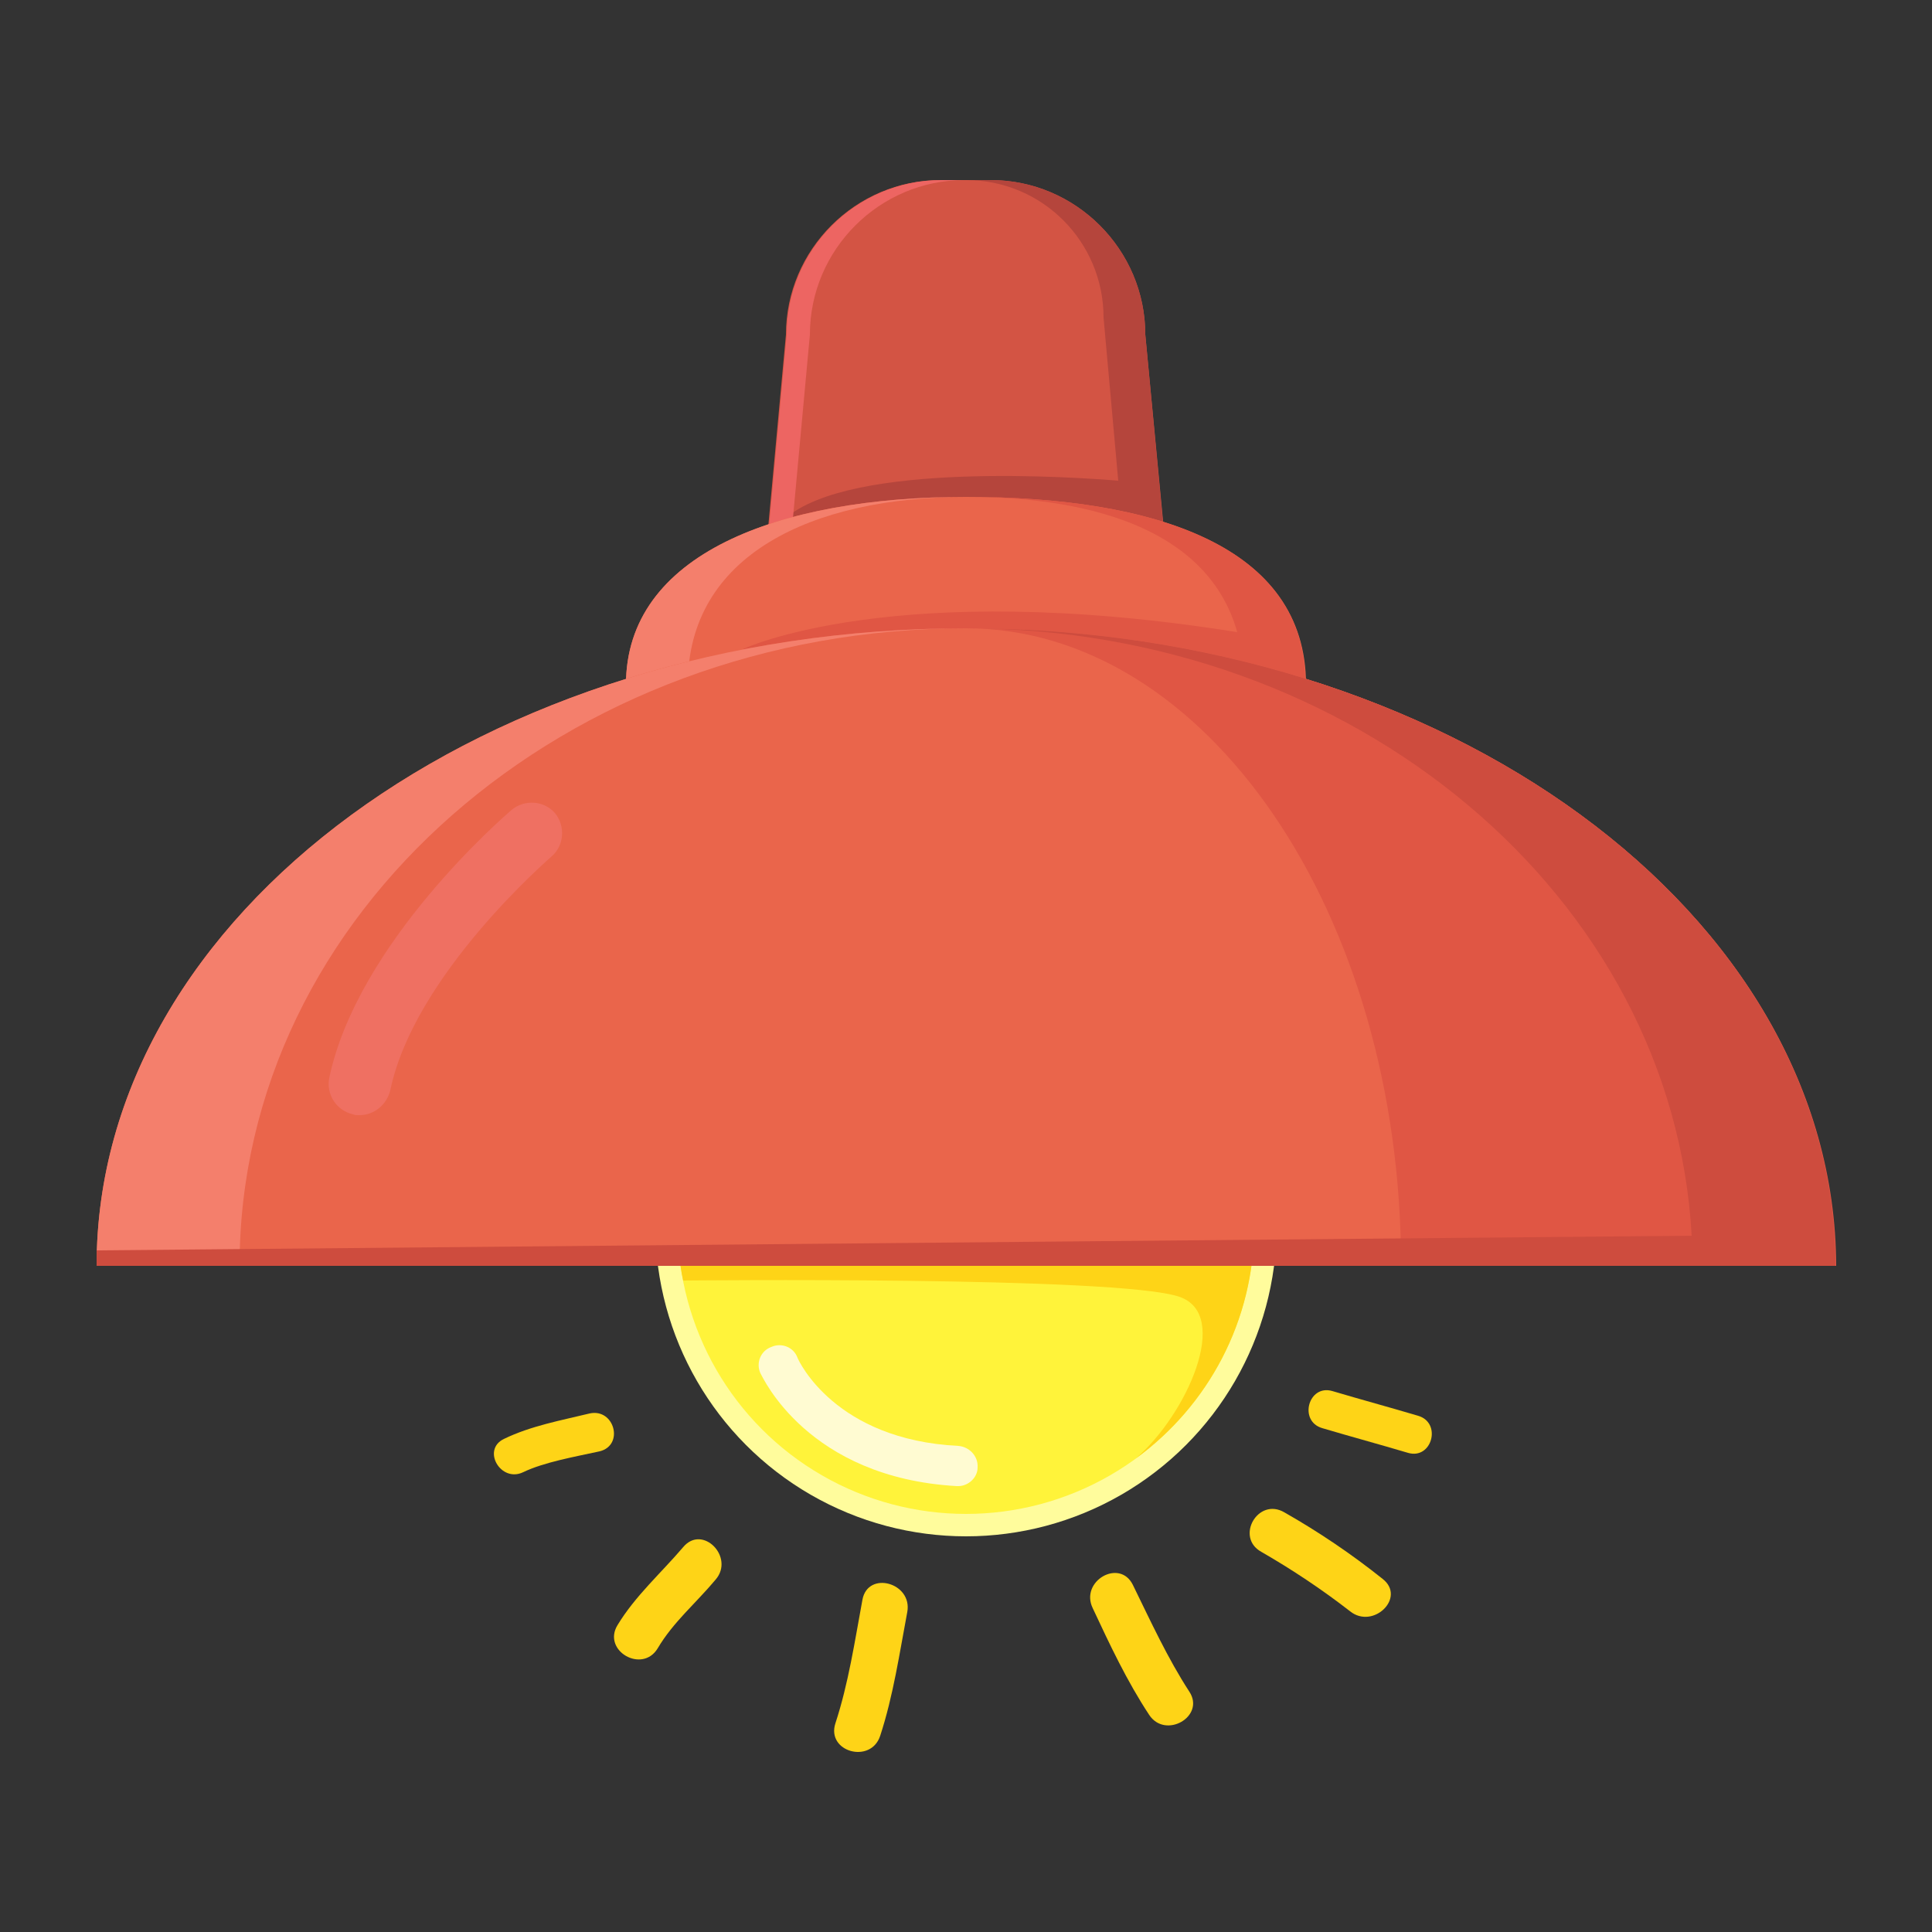 <?xml version="1.0" encoding="utf-8"?>
<!-- Generator: Adobe Illustrator 16.0.0, SVG Export Plug-In . SVG Version: 6.00 Build 0)  -->
<!DOCTYPE svg PUBLIC "-//W3C//DTD SVG 1.1//EN" "http://www.w3.org/Graphics/SVG/1.1/DTD/svg11.dtd">
<svg version="1.1" id="Layer_3" xmlns:x="http://ns.adobe.com/Extensibility/1.0/" xmlns:i="http://ns.adobe.com/AdobeIllustrator/10.0/" xmlns:graph="http://ns.adobe.com/Graphs/1.0/"
	 xmlns="http://www.w3.org/2000/svg" xmlns:xlink="http://www.w3.org/1999/xlink" xmlns:a="http://ns.adobe.com/AdobeSVGViewerExtensions/3.0/"
	 x="0px" y="0px" width="250px" height="250px" viewBox="0 0 250 250" style="enable-background:new 0 0 250 250;"
	 xml:space="preserve">
<rect x="0" y="0" width="250" height="250" fill="#333333" stroke="none"/>
<g>
	<g>
		<path style="fill:#FED417;" d="M76.3,182.9c-3.7,0.9-7.6,1.6-11.1,3.3c-2.9,1.4-0.4,5.7,2.5,4.3c2.7-1.3,6.7-2,9.9-2.7
			C80.8,187,79.5,182.2,76.3,182.9L76.3,182.9z"/>
	</g>
	<g>
		<path style="fill:#FED417;" d="M88.4,200.2c-2.9,3.4-6.2,6.3-8.5,10.1c-2,3.3,3.2,6.3,5.2,3c2-3.4,5-5.9,7.5-8.9
			C95.1,201.5,90.9,197.2,88.4,200.2L88.4,200.2z"/>
	</g>
	<g>
		<path style="fill:#FED417;" d="M111.6,207c-1,5.4-1.8,10.8-3.5,16c-1.2,3.7,4.6,5.3,5.8,1.6c1.7-5.2,2.5-10.7,3.5-16
			C118.1,204.8,112.3,203.2,111.6,207L111.6,207z"/>
	</g>
	<g>
		<path style="fill:#FED417;" d="M141.4,208.1c2.2,4.7,4.4,9.4,7.3,13.8c2.1,3.2,7.3,0.2,5.2-3c-2.8-4.3-5-9.1-7.3-13.8
			C144.9,201.6,139.7,204.6,141.4,208.1L141.4,208.1z"/>
	</g>
	<g>
		<path style="fill:#FED417;" d="M163.2,200.8c4,2.3,7.9,4.9,11.5,7.7c3,2.4,7.3-1.8,4.2-4.2c-4-3.2-8.3-6.1-12.7-8.6
			C162.8,193.7,159.8,198.9,163.2,200.8L163.2,200.8z"/>
	</g>
	<g>
		<path style="fill:#FED417;" d="M171.1,184.8c3.7,1.1,7.4,2.1,11.1,3.2c3.1,0.9,4.4-3.9,1.3-4.8c-3.7-1.1-7.4-2.1-11.1-3.2
			C169.3,179.1,168,183.9,171.1,184.8L171.1,184.8z"/>
	</g>
</g>
<g>
	<circle style="fill:#FFFC9C;" cx="125" cy="158.6" r="40.2"/>
	<circle style="fill:#FFF33A;" cx="125" cy="158.6" r="37.3"/>
	<path style="fill:#FED417;" d="M125,121.3c-20.6,0-37.3,16.7-37.3,37.3c0,2.4,0.2,4.8,0.7,7.1l0,0c0,0,56.4-0.6,64.2,2.1
		c6.8,2.3,0.9,15.3-5.6,20.9c9.3-6.8,15.3-17.7,15.3-30.1C162.3,138,145.6,121.3,125,121.3z"/>
	<g>
		<path style="fill:#FFFBD2;" d="M124,192.3c0,0-0.1,0-0.2,0c-19.3-1.1-25.1-14.1-25.4-14.6c-0.6-1.3,0-2.9,1.4-3.4
			c1.3-0.6,2.9,0,3.4,1.4c0.2,0.5,4.9,10.6,20.8,11.4c1.4,0.1,2.6,1.3,2.5,2.8C126.5,191.2,125.3,192.3,124,192.3z"/>
	</g>
</g>
<g>
	<path style="fill:#D35444;" d="M151.3,75.8c0,11-12.7,12.5-23.8,12.5H125c-11,0-26.3-1.5-26.3-12.5l3-32.5c0-11,9-20,20-20h6.5
		c11,0,20,9,20,20L151.3,75.8z"/>
	<path style="fill:#B5453C;" d="M151,73.1L151,73.1L151,73.1l-2.8-29.8c0-11-9-20-20-20h-3.2c9.9,0,17.8,8,17.8,17.8l1.9,21.1
		c-5-0.4-34.6-2.6-43.1,4.9c0,0-0.7,13.1-2.7,5.4l-0.3,3.3c0,11,15.2,12.5,26.3,12.5h2.5c11,0,23.8-1.5,23.8-12.5L151,73.1z"/>
	<path style="fill:#ED6562;" d="M101.8,75.8l3-32.5c0-11,9-20,20-20h-3c-11,0-20,9-20,20l-3,32.5c0,11,15.2,12.5,26.3,12.5h2.5
		c0.1,0,0.2,0,0.2,0C116.7,88.3,101.8,86.8,101.8,75.8z"/>
</g>
<g>
	<path style="fill:#EA654B;" d="M168.7,91.3c0.2-0.9,0.3-1.8,0.3-2.7c0-18-19.7-24.3-44-24.3c-24.3,0-44,7.4-44,24.3
		c0,0.9,0.1,1.8,0.3,2.7H168.7z"/>
	<path style="fill:#F47F6C;" d="M81,88.6c0,0.9,0.1,1.8,0.3,2.7h7.9c-0.2-0.9-0.2-1.8-0.2-2.7c0-16.8,16.1-24.3,36-24.3
		C100.7,64.3,81,71.7,81,88.6z"/>
	<path style="fill:#E05644;" d="M125,64.3c17.2,0,31.5,4.7,35.1,17.5c-44.4-7.1-64,2.2-64,2.2l64.8,4c0,0.2,0,0.3,0,0.5
		c0,0.9-0.1,1.8-0.2,2.7h7.9c0.2-0.9,0.3-1.8,0.3-2.7C169,70.6,149.3,64.3,125,64.3z"/>
</g>
<g>
	<path style="fill:#EA654B;" d="M125,81.3c-62.1,0-112.5,36.9-112.5,82.5h225C237.5,118.2,187.1,81.3,125,81.3z"/>
	<path style="fill:#F47F6C;" d="M12.5,163.8H31c0-45.6,42.1-82.5,94-82.5C62.9,81.3,12.5,118.2,12.5,163.8z"/>
	<path style="fill:#E05644;" d="M125,81.3c31.1,0,56.3,36.9,56.3,82.5h56.3C237.5,118.2,187.1,81.3,125,81.3z"/>
	<path style="fill:#CE4C3E;" d="M218.9,159.9l-206.4,1.9l0,0c0,0.7,0,1.3,0,2h225c0-45.6-50.4-82.5-112.5-82.5
		C175.4,81.3,216.5,116.1,218.9,159.9z"/>
	<path style="fill:#EF7062;" d="M46.5,144.3c-0.3,0-0.6,0-0.8-0.1c-2.2-0.5-3.5-2.6-3.1-4.7c3.7-17.6,22.8-34,23.6-34.7
		c1.7-1.4,4.2-1.2,5.6,0.4c1.4,1.7,1.2,4.2-0.4,5.6l0,0c-0.2,0.2-17.8,15.3-20.9,30.3C50,143,48.4,144.3,46.5,144.3z"/>
</g>
</svg>
